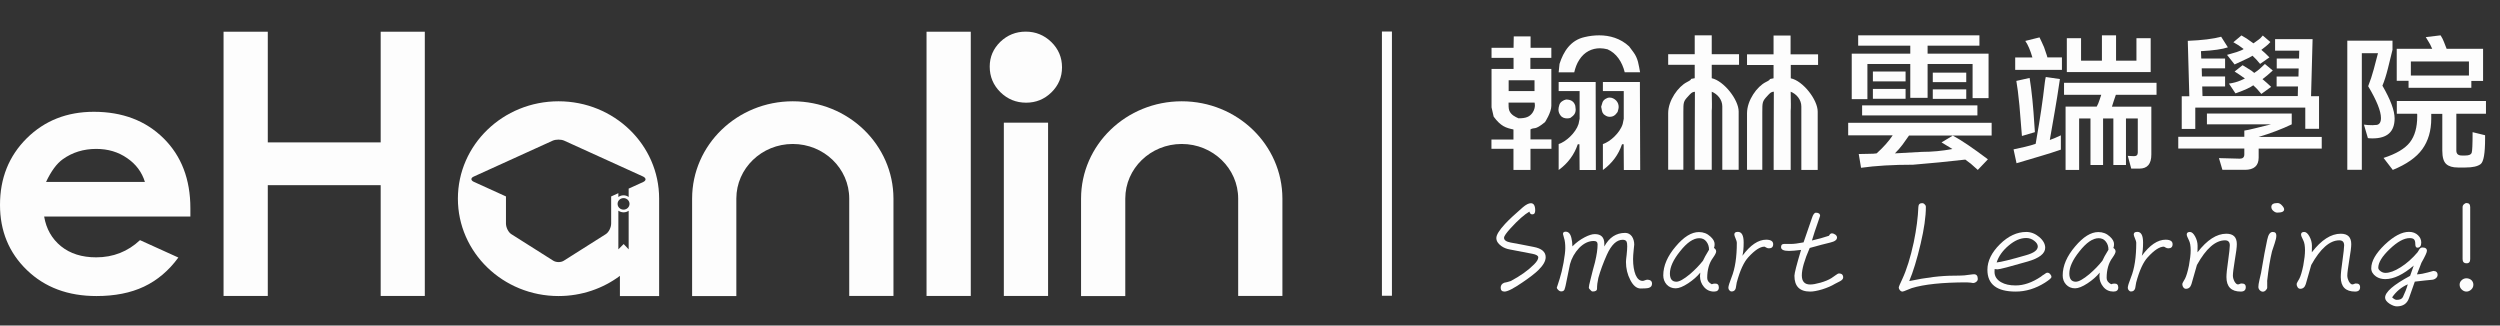 <svg width="192" height="25" viewBox="0 0 192 25" fill="none" xmlns="http://www.w3.org/2000/svg">
<rect x="0" y="0" width="192" height="25" fill="#333333" stroke="none"/>
<path d="M60.886 7.779C56.618 7.779 53.154 11.121 53.154 15.257V22.736H56.551V15.25C56.551 12.936 58.493 11.057 60.886 11.057C63.279 11.057 65.221 12.936 65.221 15.25V22.729H68.618V15.25C68.61 11.121 65.154 7.779 60.886 7.779Z" fill="#FDFDFD"/>
<path d="M90.757 7.779C86.489 7.779 83.025 11.121 83.025 15.257V22.736H86.422V15.25C86.422 12.936 88.364 11.057 90.757 11.057C93.15 11.057 95.092 12.936 95.092 15.25V22.729H98.489V15.25C98.481 11.121 95.025 7.779 90.757 7.779Z" fill="#FDFDFD"/>
<path d="M74.555 2.436H71.158V22.729H74.555V2.436Z" fill="#FDFDFD"/>
<path d="M29.236 2.436V10.936H20.566V2.436H17.169V22.729H20.566V14.221H29.236V22.729H32.625V2.436H29.236Z" fill="#FDFDFD"/>
<path d="M78.779 2.429C79.54 2.429 80.197 2.7 80.743 3.229C81.29 3.764 81.563 4.414 81.563 5.171C81.563 5.921 81.29 6.564 80.751 7.093C80.212 7.621 79.562 7.886 78.808 7.886C78.033 7.886 77.376 7.614 76.829 7.079C76.283 6.536 76.01 5.886 76.01 5.114C76.01 4.371 76.283 3.743 76.822 3.214C77.368 2.693 78.018 2.429 78.779 2.429Z" fill="#FDFDFD"/>
<path d="M80.492 9.421H77.095V22.729H80.492V9.421Z" fill="#FDFDFD"/>
<path d="M14.621 16.629H3.39C3.552 17.586 3.988 18.343 4.689 18.914C5.391 19.479 6.292 19.764 7.385 19.764C8.692 19.764 9.814 19.322 10.752 18.443L13.698 19.779C12.96 20.786 12.081 21.529 11.055 22.014C10.028 22.5 8.81 22.736 7.407 22.736C5.221 22.736 3.441 22.072 2.06 20.736C0.687 19.407 0 17.736 0 15.736C0 13.679 0.687 11.979 2.053 10.621C3.426 9.264 5.14 8.586 7.207 8.586C9.401 8.586 11.188 9.264 12.561 10.621C13.935 11.979 14.621 13.771 14.621 15.993V16.629ZM11.129 13.972C10.9 13.222 10.442 12.607 9.762 12.143C9.083 11.671 8.293 11.436 7.392 11.436C6.417 11.436 5.561 11.7 4.822 12.229C4.357 12.557 3.929 13.143 3.537 13.972H11.129Z" fill="#FDFDFD"/>
<path d="M42.897 7.779C38.629 7.779 35.166 11.121 35.166 15.257C35.166 19.386 38.629 22.736 42.897 22.736C44.669 22.736 46.309 22.157 47.609 21.186V22.736H50.621V15.25C50.621 11.121 47.166 7.779 42.897 7.779ZM48.281 19.15L47.897 18.743L47.49 19.15V16.179C47.601 16.257 47.742 16.307 47.889 16.307C48.037 16.307 48.17 16.264 48.281 16.186V19.15ZM47.889 16.1C47.631 16.1 47.431 15.9 47.431 15.657C47.431 15.414 47.638 15.214 47.889 15.214C48.14 15.214 48.347 15.414 48.347 15.657C48.347 15.9 48.14 16.1 47.889 16.1ZM49.396 13.979L48.281 14.486V15.129C48.17 15.05 48.037 15 47.889 15C47.742 15 47.601 15.05 47.49 15.129V14.836L46.937 15.086V17.164C46.937 17.471 46.752 17.836 46.53 17.979L43.303 20.021C43.082 20.164 42.72 20.164 42.491 20.021L39.264 17.979C39.042 17.836 38.858 17.471 38.858 17.164V15.086L36.391 13.964C36.14 13.85 36.14 13.664 36.391 13.557L42.439 10.807C42.69 10.693 43.097 10.693 43.34 10.807L49.388 13.557C49.639 13.679 49.639 13.864 49.396 13.979Z" fill="#FDFDFD"/>
<path d="M106.9 2.421H106.132V22.714H106.9V2.421Z" fill="#FDFDFD"/>
<path d="M151.008 5.579H148.438V6.307H151.008V5.579Z" fill="#FDFDFD"/>
<path d="M146.614 10.407L146.112 11.114C145.957 11.321 145.765 11.543 145.529 11.779L147.596 11.664C148.379 11.664 149.162 11.593 149.945 11.443L149.509 11.179L149.11 10.936L149.974 10.414C150.631 10.764 151.525 11.371 152.67 12.236L151.894 13.05L151.355 12.571L150.934 12.257C149.575 12.414 148.239 12.543 146.924 12.65C145.374 12.65 144.044 12.729 142.929 12.886L142.752 11.829L143.505 11.814C143.801 11.814 144.007 11.8 144.126 11.779C144.65 11.307 145.063 10.843 145.359 10.393H141.94V9.429H152.958V10.407H146.614Z" fill="#FDFDFD"/>
<path d="M151.495 4.914H148.039V7.514H146.71V4.914H143.417V7.614H142.213V4.121H146.71V3.507H142.708V2.714H152.02V3.507H148.039V4.121H152.721V7.536H151.495V4.914Z" fill="#FDFDFD"/>
<path d="M151.865 8.093H143.01V8.864H151.865V8.093Z" fill="#FDFDFD"/>
<path d="M146.348 5.493H143.838V6.25H146.348V5.493Z" fill="#FDFDFD"/>
<path d="M146.348 6.829H143.838V7.586H146.348V6.829Z" fill="#FDFDFD"/>
<path d="M151.008 6.864H148.438V7.593H151.008V6.864Z" fill="#FDFDFD"/>
<path d="M157.425 10.75L157.846 10.586L158.274 10.393V11.493C157.757 11.671 157.241 11.836 156.724 11.986L154.87 12.536L154.641 11.471L155.513 11.279C155.86 11.2 156.14 11.114 156.34 11.043C156.369 10.85 156.399 10.686 156.421 10.557C156.665 9.186 156.879 7.779 157.041 6.343C157.056 6.221 157.078 6.079 157.115 5.914L158.201 6.071C158.06 7.05 157.927 7.857 157.816 8.5L157.425 10.75ZM156.089 4.414C155.926 3.857 155.749 3.436 155.542 3.143L156.635 2.871C156.687 2.993 156.731 3.086 156.768 3.15L156.982 3.621C157.034 3.764 157.108 3.971 157.196 4.25C157.204 4.286 157.218 4.336 157.241 4.407H158.356V5.364H154.767V4.414H156.089ZM155.284 10.443L155.092 8.093C155.01 7.243 154.929 6.614 154.855 6.214L155.874 5.986C156.037 6.971 156.155 8.193 156.244 9.636C156.251 9.771 156.258 9.943 156.28 10.15L155.284 10.443ZM165.223 8.186V11.871C165.223 12.593 164.92 12.95 164.3 12.95H163.68L163.414 11.971L163.894 11.993C164.086 11.993 164.182 11.9 164.182 11.714V9.1H163.274V12.671H162.306V9.1H161.516V12.671H160.549V9.1H159.677V13.05H158.636V8.186H161.029C161.11 8.05 161.184 7.864 161.258 7.636L161.376 7.279H158.518V6.357H165.622V7.279H162.498L162.351 7.707L162.196 8.193H165.223V8.186ZM158.732 5.536V2.936H159.825V4.657H161.428V2.714H162.513V4.657H164.079V2.936H165.172V5.536H158.732Z" fill="#FDFDFD"/>
<path d="M176.005 8.736V9.55C175.244 9.914 174.402 10.236 173.465 10.514H178.309V11.414H173.465V11.864V12.1C173.465 12.729 173.11 13.043 172.401 13.043H170.681L170.415 12.143L172.017 12.186C172.246 12.186 172.364 12.079 172.364 11.857V11.407H167.291V10.507H172.364V10.029C172.497 10.014 172.8 9.95 173.258 9.836L174.41 9.55H169.492V8.721H176.005V8.736ZM177.031 8.264H168.598V9.9H167.557V7.393H168.14L168.022 3.136C169.122 3.093 169.979 2.986 170.585 2.821L171.101 3.636C170.681 3.779 169.986 3.879 169.034 3.929L169.056 4.493H170.887V5.25H169.093L169.108 5.871H170.887V6.643H169.13L169.152 7.379H176.47L176.485 6.643H174.845V5.879H176.522L176.537 5.257H174.853V4.493H176.566L176.581 3.893H174.727V3.007H177.607L177.489 7.386H178.102V9.893H177.046V8.264H177.031ZM172.992 4.279C172.859 4.371 172.645 4.479 172.357 4.607L171.618 4.95L171.035 4.214L171.773 4C172.069 3.9 172.246 3.821 172.313 3.764L171.921 3.479L171.522 3.243L172.143 2.721L172.541 2.957L173.066 3.329L173.472 3.036C173.531 3.007 173.634 2.907 173.782 2.729L174.365 3.229C174.24 3.371 174.122 3.479 174.018 3.557L173.671 3.829L173.959 4.079L174.292 4.407L173.575 4.907L173.273 4.557L172.992 4.279ZM173.051 6.55C172.822 6.721 172.401 6.914 171.803 7.129C171.773 7.136 171.729 7.15 171.685 7.171L171.183 6.421C171.286 6.4 171.367 6.386 171.426 6.379C171.729 6.321 172.032 6.214 172.335 6.064L172.409 6.029L172.002 5.743L171.618 5.493L172.231 5.007L172.637 5.257C172.859 5.386 173.021 5.5 173.125 5.6C173.295 5.493 173.435 5.386 173.546 5.286L173.945 4.914L174.55 5.414L174.129 5.786L173.76 6.079L174.092 6.364L174.425 6.671L173.671 7.214L173.339 6.829L173.051 6.55Z" fill="#FDFDFD"/>
<path d="M183.737 3.85L183.39 5.264C183.257 5.793 183.116 6.236 182.969 6.579C183.589 7.65 183.906 8.486 183.906 9.093C183.906 10.121 183.338 10.629 182.208 10.629C182.053 10.629 181.927 10.621 181.854 10.607L181.551 9.571C181.728 9.6 181.949 9.614 182.23 9.614C182.274 9.614 182.333 9.607 182.4 9.6C182.466 9.593 182.511 9.593 182.533 9.593C182.747 9.557 182.858 9.379 182.858 9.064C182.858 8.543 182.533 7.721 181.876 6.621C182.045 6.193 182.186 5.757 182.304 5.321L182.629 4.086H181.388V13.043H180.273V3.121H183.744V3.85H183.737ZM187.554 8.743H186.72V8.807C186.72 8.871 186.72 8.936 186.72 9C186.72 9.036 186.72 9.071 186.72 9.1C186.72 10.036 186.491 10.821 186.033 11.457C185.575 12.093 184.815 12.621 183.766 13.05L183.057 12.129C184.032 11.814 184.704 11.414 185.081 10.929C185.457 10.443 185.642 9.779 185.642 8.943V8.793C185.642 8.779 185.634 8.757 185.627 8.736H184.076V7.757H190.922V8.736H188.647V11.564C188.647 11.821 188.788 11.943 189.068 11.943H189.334C189.607 11.943 189.762 11.879 189.821 11.75C189.873 11.621 189.895 11.086 189.895 10.15L190.855 10.386V10.45V10.65C190.855 11.771 190.745 12.421 190.516 12.6C190.287 12.779 189.895 12.864 189.349 12.864H188.921H188.766C188.367 12.864 188.071 12.779 187.872 12.6C187.673 12.421 187.569 12.086 187.569 11.571V8.743H187.554ZM189.807 6.743H184.977V6.207H184.069V3.75H186.794C186.764 3.686 186.735 3.629 186.72 3.593C186.668 3.464 186.609 3.357 186.55 3.264L186.299 2.85L187.436 2.714C187.54 2.871 187.621 3.029 187.687 3.2L187.902 3.75H190.7V6.214H189.799V6.743H189.807ZM189.615 4.721H185.154V5.8H189.615V4.721Z" fill="#FDFDFD"/>
<path d="M117.851 6.993H115.865V6.164H117.851V6.993ZM125.959 5.557C125.849 4.986 125.812 4.493 125.442 4L125.117 3.564C124.453 2.943 123.618 2.714 122.821 2.714C122.422 2.714 122.045 2.764 121.691 2.85C120.628 3.086 120.074 3.95 119.771 4.907C119.741 5.164 119.705 5.557 119.705 5.557H120.901C120.982 5.214 121.093 4.893 121.285 4.6C121.676 3.979 122.267 3.707 122.873 3.707C123.065 3.707 123.257 3.736 123.456 3.786C124.135 4.079 124.586 4.757 124.778 5.55H125.959V5.557ZM124.231 8.6C124.268 8.464 124.313 8.336 124.313 8.214C124.313 8.043 124.261 7.871 124.121 7.721C123.98 7.579 123.803 7.493 123.618 7.493C123.508 7.493 123.389 7.536 123.293 7.6C123.035 7.771 123.065 7.936 122.969 8.2C123.035 8.45 122.998 8.586 123.161 8.771C123.294 8.879 123.434 8.971 123.611 8.971C123.906 8.971 124.054 8.85 124.231 8.6ZM120.982 8.121C120.871 7.736 120.561 7.643 120.273 7.643C120.066 7.686 119.808 7.843 119.756 8.064C119.712 8.2 119.69 8.314 119.69 8.421C119.69 8.579 119.741 8.729 119.852 8.871C119.978 9.043 120.177 9.093 120.354 9.093C120.465 9.093 120.546 9.079 120.613 9.05C120.901 8.85 121.012 8.693 121.012 8.4C121.004 8.336 120.989 8.229 120.982 8.121ZM122.548 6.829V6.3H119.705V6.993H121.314V9.121L121.233 9.521C121.012 10.221 120.236 10.9 119.705 11.064V13.057C120.413 12.543 120.901 11.886 121.174 11.079H121.3L121.314 13.057H122.562L122.548 6.829ZM119.158 3.671H117.548V2.793H116.256L116.241 3.671H114.55V4.443H116.241V5.293H114.55V8.243L114.713 8.957C115.259 9.7 115.65 9.821 116.234 9.943V10.714H114.543V11.429H116.234V13.05H117.541V11.429H119.151V10.707H117.541V9.936C117.866 9.75 117.844 10.043 118.656 9.379C118.656 9.379 119.143 8.636 119.143 8.129V5.293H117.533V4.443H119.143V3.671H119.158ZM117.851 7.871C117.851 7.871 117.881 7.95 117.881 8.086C117.881 8.243 117.836 8.457 117.689 8.671C117.46 8.979 117.186 9.086 116.625 9.086C116.367 8.979 116.049 8.821 115.916 8.5C115.85 8.35 115.857 8.05 115.857 7.879H117.851V7.871ZM125.945 6.829V6.3H123.102V6.993H124.704V9.121L124.623 9.521C124.409 10.221 123.633 10.9 123.102 11.064V13.057C123.81 12.543 124.298 11.886 124.571 11.079H124.697L124.711 13.057H125.967L125.945 6.829Z" fill="#FDFDFD"/>
<path d="M131.461 4.164H133.558V4.979H131.461V6.007C132.384 6.207 133.529 7.65 133.529 8.564V8.921V13.043H132.273V8.171C132.273 7.643 131.897 7.221 131.461 7.043C131.461 7.043 131.476 7.557 131.476 7.986C131.476 8.2 131.476 8.407 131.461 8.514V13.043H130.154V12.686V11.621L130.169 7.05C129.925 7.05 129.785 7.257 129.666 7.379C129.282 7.786 129.282 7.85 129.282 8.614V13.036H128.116V10.521V8.693C128.116 7.707 128.891 6.643 129.556 6.307C130.154 6.007 129.585 6.107 130.154 6.007V4.979H128.116V4.164H130.154V2.714C130.198 2.714 131.461 2.714 131.461 2.714V4.164ZM137.531 4.171H139.628V4.986H137.531V6.014C138.454 6.2 139.599 7.65 139.599 8.571V8.914V13.05H138.343V8.179C138.343 7.65 137.967 7.214 137.524 7.043C137.524 7.043 137.538 7.557 137.538 7.993C137.538 8.207 137.538 8.4 137.524 8.507V13.05H136.217V12.679V11.614L136.231 7.043C135.988 7.043 135.847 7.25 135.729 7.371C135.345 7.779 135.345 7.857 135.345 8.621V13.043H134.171V10.514V8.7C134.171 7.7 134.946 6.636 135.611 6.307C136.209 6.014 135.641 6.121 136.209 6.014V4.993H134.171V4.171H136.209V2.729C136.253 2.729 137.516 2.729 137.516 2.729V4.171H137.531Z" fill="#FDFDFD"/>
<path d="M118.708 19.75C118.708 20.05 118.523 20.372 118.154 20.736C117.903 20.986 117.497 21.3 116.928 21.686C116.241 22.157 115.783 22.393 115.547 22.393C115.355 22.393 115.252 22.293 115.252 22.1C115.252 21.914 115.34 21.786 115.525 21.714C115.636 21.7 115.798 21.657 116.02 21.586C116.751 21.2 117.356 20.771 117.822 20.3C118.028 20.093 118.139 19.914 118.139 19.764C118.139 19.643 117.991 19.55 117.696 19.493C117.312 19.422 116.729 19.307 115.946 19.157C115.702 19.114 115.481 19.029 115.289 18.886C115.045 18.707 114.919 18.507 114.919 18.279C114.919 18.043 115.141 17.679 115.591 17.193C115.902 16.857 116.359 16.436 116.943 15.929C117.194 15.714 117.401 15.607 117.571 15.607C117.792 15.607 117.903 15.793 117.903 16.164C117.903 16.364 117.829 16.464 117.681 16.464C117.563 16.464 117.489 16.393 117.46 16.25C117.083 16.464 116.603 16.886 116.027 17.514C115.687 17.886 115.51 18.136 115.51 18.264C115.51 18.443 115.68 18.564 116.027 18.629C116.448 18.7 117.031 18.814 117.785 18.964C118.398 19.079 118.708 19.343 118.708 19.75Z" fill="#FDFDFD"/>
<path d="M126.875 21.786C126.875 21.95 126.794 22.057 126.631 22.107C126.513 22.143 126.306 22.157 126.004 22.157C125.694 22.157 125.428 21.936 125.206 21.5C124.985 21.079 124.874 20.614 124.874 20.122C124.874 20.036 124.889 19.85 124.926 19.572C124.955 19.293 124.97 19.079 124.97 18.922C124.97 18.743 124.955 18.629 124.926 18.564C124.874 18.464 124.778 18.414 124.623 18.414C124.158 18.414 123.751 18.8 123.404 19.572C123.116 20.221 122.902 20.807 122.754 21.343C122.688 21.636 122.651 21.907 122.651 22.172C122.651 22.314 122.54 22.386 122.326 22.386C122.26 22.386 122.201 22.35 122.142 22.271C122.068 22.207 122.023 22.143 122.023 22.079C122.023 22 122.06 21.807 122.142 21.5C122.252 21.043 122.37 20.586 122.496 20.136C122.629 19.579 122.695 19.129 122.695 18.771C122.695 18.593 122.599 18.507 122.4 18.507C122.001 18.507 121.632 18.686 121.278 19.043C120.938 19.407 120.702 19.822 120.576 20.286C120.561 20.343 120.45 20.886 120.244 21.907C120.229 21.986 120.199 22.1 120.148 22.25C120.103 22.336 120.022 22.379 119.897 22.379C119.823 22.379 119.742 22.343 119.668 22.264C119.601 22.207 119.564 22.143 119.564 22.072C119.564 22.093 119.638 21.872 119.786 21.4C119.889 21.086 119.985 20.679 120.081 20.172C120.17 19.664 120.214 19.293 120.214 19.057C120.214 18.736 120.185 18.471 120.118 18.279C120.066 18.1 120.037 17.993 120.037 17.971C120.037 17.85 120.103 17.793 120.244 17.793C120.465 17.793 120.613 17.957 120.687 18.293C120.731 18.457 120.753 18.664 120.761 18.922C121.041 18.636 121.351 18.407 121.706 18.221C122.023 18.057 122.282 17.979 122.481 17.979C122.969 17.979 123.212 18.229 123.212 18.729V18.929C123.589 18.236 124.121 17.886 124.815 17.886C125.029 17.886 125.199 17.979 125.332 18.157C125.45 18.336 125.509 18.55 125.509 18.786C125.509 18.793 125.494 18.936 125.465 19.214C125.435 19.5 125.42 19.729 125.42 19.9C125.42 20.393 125.487 20.793 125.612 21.107C125.745 21.414 125.922 21.572 126.159 21.572C126.203 21.572 126.27 21.557 126.343 21.521C126.41 21.493 126.484 21.479 126.55 21.479C126.764 21.5 126.875 21.593 126.875 21.786Z" fill="#FDFDFD"/>
<path d="M132.007 22.079C132.007 22.286 131.882 22.393 131.638 22.393C131.328 22.393 131.07 22.279 130.863 22.036C130.663 21.8 130.56 21.521 130.56 21.207C130.56 21.143 130.567 21.05 130.582 20.936C130.339 21.236 130.028 21.507 129.652 21.757C129.26 22.014 128.943 22.143 128.692 22.143C128.404 22.143 128.175 22.043 127.998 21.85C127.828 21.657 127.739 21.422 127.739 21.15C127.739 20.407 128.064 19.664 128.699 18.922C129.319 18.186 129.91 17.822 130.479 17.822C130.819 17.822 131.114 17.936 131.358 18.164C131.572 18.357 131.683 18.55 131.683 18.743C131.683 18.872 131.668 18.971 131.631 19.043C131.742 19.107 131.801 19.2 131.801 19.314C131.801 19.407 131.719 19.572 131.557 19.8C131.262 20.2 131.114 20.714 131.114 21.35C131.114 21.55 131.232 21.707 131.461 21.829C131.542 21.793 131.631 21.779 131.712 21.779C131.904 21.771 132.007 21.872 132.007 22.079ZM131.254 19.179C131.254 18.929 131.18 18.721 131.047 18.55C130.915 18.379 130.737 18.293 130.501 18.293C130.051 18.293 129.556 18.629 129.024 19.307C128.507 19.95 128.249 20.514 128.249 21.007C128.249 21.429 128.419 21.636 128.751 21.636C128.972 21.636 129.319 21.443 129.785 21.057C130.176 20.721 130.508 20.379 130.789 20.021C130.87 19.843 131.018 19.557 131.254 19.179Z" fill="#FDFDFD"/>
<path d="M136.18 18.757C136.18 18.964 136.069 19.072 135.855 19.072C135.781 19.072 135.707 19.05 135.633 19.007C135.567 18.964 135.523 18.943 135.508 18.943C135.183 18.943 134.777 19.207 134.282 19.743C133.935 20.114 133.632 20.764 133.381 21.7C133.351 21.85 133.329 21.993 133.307 22.136C133.255 22.307 133.152 22.386 132.982 22.386C132.923 22.386 132.864 22.357 132.812 22.293C132.761 22.236 132.739 22.172 132.739 22.1C132.739 21.979 132.82 21.714 132.982 21.3C133.255 20.629 133.388 19.743 133.388 18.636C133.388 18.572 133.359 18.464 133.292 18.314C133.226 18.164 133.196 18.064 133.196 18.007C133.196 17.872 133.285 17.807 133.47 17.807C133.765 17.807 133.913 18.079 133.913 18.629C133.913 19.043 133.883 19.379 133.817 19.643C134.422 18.822 135.035 18.407 135.648 18.407C136.01 18.414 136.18 18.529 136.18 18.757Z" fill="#FDFDFD"/>
<path d="M141.556 21.307C141.556 21.414 141.475 21.514 141.312 21.6C141.187 21.664 141.061 21.729 140.935 21.793C140.655 21.964 140.33 22.1 139.953 22.221C139.569 22.336 139.259 22.393 139.023 22.393C138.211 22.393 137.812 21.986 137.812 21.179C137.812 20.986 137.982 20.329 138.321 19.193C137.915 19.243 137.605 19.271 137.391 19.271C136.985 19.271 136.785 19.172 136.785 18.979C136.785 18.814 136.859 18.736 137.014 18.736H137.539C137.775 18.736 138.1 18.693 138.513 18.614L139.156 16.75C139.244 16.471 139.348 16.336 139.459 16.336C139.673 16.336 139.783 16.414 139.783 16.579L139.628 17.036C139.436 17.586 139.274 18.064 139.156 18.471C139.621 18.364 140.057 18.243 140.463 18.107C140.529 17.986 140.596 17.922 140.684 17.922C140.773 17.922 140.869 17.957 140.958 18.021C141.039 18.086 141.083 18.157 141.083 18.243C141.083 18.422 140.906 18.55 140.559 18.629C140.212 18.707 139.687 18.85 138.986 19.043C138.58 19.964 138.38 20.672 138.38 21.15C138.38 21.614 138.595 21.85 139.023 21.85C139.222 21.85 139.488 21.8 139.82 21.707C140.145 21.614 140.426 21.5 140.647 21.364C140.677 21.343 140.788 21.264 140.995 21.122C141.091 21.043 141.179 21 141.253 21C141.445 21.007 141.556 21.107 141.556 21.307Z" fill="#FDFDFD"/>
<path d="M151.894 21.422C151.894 21.507 151.857 21.586 151.776 21.643C151.71 21.7 151.621 21.736 151.525 21.736C151.518 21.736 151.459 21.729 151.348 21.707C151.244 21.693 151.148 21.686 151.052 21.686C149.177 21.686 147.759 21.836 146.814 22.129C146.806 22.129 146.688 22.179 146.459 22.271C146.275 22.35 146.156 22.393 146.112 22.393C146.038 22.393 145.964 22.357 145.905 22.279C145.854 22.214 145.824 22.15 145.824 22.086C145.824 22.029 145.913 21.814 146.097 21.429C146.43 20.714 146.725 19.771 146.976 18.607C147.183 17.6 147.301 16.693 147.331 15.893C147.338 15.7 147.434 15.6 147.626 15.6C147.692 15.6 147.759 15.629 147.811 15.693C147.877 15.75 147.907 15.814 147.907 15.893C147.907 16.636 147.774 17.579 147.508 18.707C147.22 19.936 146.924 20.893 146.629 21.586C147.951 21.307 149.088 21.172 150.055 21.172C150.373 21.172 150.639 21.164 150.853 21.15C150.942 21.143 151.148 21.114 151.473 21.072C151.518 21.064 151.555 21.064 151.591 21.064C151.791 21.057 151.894 21.179 151.894 21.422Z" fill="#FDFDFD"/>
<path d="M157.551 21.279C157.551 21.35 157.388 21.493 157.056 21.707C156.332 22.164 155.579 22.393 154.804 22.393C153.356 22.393 152.633 21.836 152.633 20.721C152.633 20.043 152.958 19.386 153.593 18.757C154.228 18.129 154.907 17.814 155.616 17.814C155.971 17.814 156.303 17.943 156.613 18.2C156.923 18.464 157.071 18.743 157.071 19.029C157.071 19.471 156.62 19.829 155.719 20.086C154.339 20.486 153.563 20.686 153.408 20.686C153.342 20.686 153.268 20.679 153.187 20.664C153.179 20.707 153.179 20.779 153.179 20.879C153.179 21.214 153.349 21.479 153.681 21.672C153.977 21.843 154.346 21.922 154.804 21.922C155.424 21.922 156.067 21.7 156.739 21.25C156.812 21.186 156.894 21.129 156.982 21.079C157.093 20.993 157.174 20.943 157.233 20.943C157.329 20.943 157.403 20.986 157.462 21.064C157.521 21.129 157.551 21.2 157.551 21.279ZM156.502 18.929C156.502 18.779 156.414 18.636 156.229 18.493C156.044 18.35 155.845 18.279 155.609 18.279C155.166 18.279 154.723 18.471 154.265 18.857C153.807 19.243 153.497 19.672 153.342 20.157C153.689 20.122 154.442 19.936 155.601 19.6C156.207 19.429 156.502 19.207 156.502 18.929Z" fill="#FDFDFD"/>
<path d="M162.683 22.079C162.683 22.286 162.558 22.393 162.314 22.393C162.004 22.393 161.738 22.279 161.538 22.036C161.339 21.8 161.236 21.521 161.236 21.207C161.236 21.143 161.243 21.05 161.258 20.936C161.014 21.236 160.704 21.507 160.327 21.757C159.936 22.014 159.611 22.143 159.367 22.143C159.079 22.143 158.85 22.043 158.673 21.85C158.496 21.657 158.415 21.422 158.415 21.15C158.415 20.407 158.74 19.664 159.375 18.922C159.995 18.186 160.586 17.822 161.154 17.822C161.494 17.822 161.79 17.936 162.033 18.164C162.247 18.357 162.358 18.55 162.358 18.743C162.358 18.872 162.343 18.971 162.306 19.043C162.417 19.107 162.476 19.2 162.476 19.314C162.476 19.407 162.395 19.572 162.233 19.8C161.937 20.2 161.79 20.714 161.79 21.35C161.79 21.55 161.908 21.707 162.137 21.829C162.218 21.793 162.306 21.779 162.388 21.779C162.58 21.771 162.683 21.872 162.683 22.079ZM161.93 19.179C161.93 18.929 161.863 18.721 161.723 18.55C161.59 18.379 161.406 18.293 161.177 18.293C160.726 18.293 160.231 18.629 159.7 19.307C159.183 19.95 158.924 20.514 158.924 21.007C158.924 21.429 159.094 21.636 159.426 21.636C159.648 21.636 159.995 21.443 160.46 21.057C160.852 20.721 161.184 20.379 161.465 20.021C161.538 19.843 161.694 19.557 161.93 19.179Z" fill="#FDFDFD"/>
<path d="M166.855 18.757C166.855 18.964 166.745 19.072 166.53 19.072C166.457 19.072 166.383 19.05 166.309 19.007C166.242 18.964 166.198 18.943 166.183 18.943C165.858 18.943 165.452 19.207 164.958 19.743C164.61 20.114 164.308 20.764 164.057 21.7C164.027 21.85 164.005 21.993 163.983 22.136C163.931 22.307 163.828 22.386 163.658 22.386C163.591 22.386 163.54 22.357 163.488 22.293C163.436 22.236 163.414 22.172 163.414 22.1C163.414 21.979 163.495 21.714 163.658 21.3C163.931 20.629 164.064 19.743 164.064 18.636C164.064 18.572 164.034 18.464 163.968 18.314C163.902 18.164 163.872 18.064 163.872 18.007C163.872 17.872 163.961 17.807 164.145 17.807C164.441 17.807 164.588 18.079 164.588 18.629C164.588 19.043 164.559 19.379 164.492 19.643C165.098 18.822 165.711 18.407 166.324 18.407C166.686 18.414 166.855 18.529 166.855 18.757Z" fill="#FDFDFD"/>
<path d="M172.475 22.057C172.475 22.279 172.35 22.393 172.091 22.393C171.36 22.393 170.991 22.021 170.991 21.279C170.991 21.029 171.035 20.607 171.124 20C171.205 19.407 171.249 19.021 171.249 18.843C171.249 18.586 171.124 18.457 170.88 18.457C170.149 18.457 169.425 19.086 168.724 20.35C168.62 20.729 168.48 21.214 168.303 21.822C168.229 22.057 168.089 22.179 167.882 22.179C167.793 22.179 167.719 22.136 167.675 22.057C167.623 21.986 167.601 21.9 167.601 21.814C167.601 21.779 167.631 21.714 167.683 21.622L167.808 21.407C167.911 21.207 168.015 20.864 168.111 20.393C168.199 19.914 168.244 19.529 168.244 19.229C168.244 18.886 168.199 18.629 168.111 18.457C168 18.243 167.941 18.093 167.941 18.014C167.941 17.879 168.022 17.814 168.185 17.814C168.325 17.814 168.458 17.929 168.583 18.157C168.709 18.386 168.775 18.629 168.775 18.879C168.775 19.093 168.768 19.257 168.768 19.379C169.499 18.429 170.238 17.95 170.983 17.95C171.523 17.95 171.788 18.214 171.788 18.75C171.788 18.979 171.737 19.393 171.633 19.986C171.537 20.579 171.486 20.971 171.486 21.164C171.486 21.314 171.53 21.464 171.611 21.622C171.7 21.771 171.788 21.843 171.87 21.843C171.899 21.843 171.936 21.836 171.995 21.814C172.054 21.786 172.099 21.771 172.128 21.771C172.372 21.764 172.475 21.857 172.475 22.057Z" fill="#FDFDFD"/>
<path d="M174.823 18.1C174.823 18.243 174.779 18.443 174.691 18.7C174.572 19.036 174.506 19.236 174.491 19.3C174.343 19.907 174.218 20.672 174.115 21.6C174.122 21.536 174.122 21.7 174.122 22.086C174.122 22.15 174.085 22.221 174.019 22.286C173.952 22.357 173.878 22.4 173.79 22.4C173.701 22.4 173.62 22.364 173.546 22.286C173.479 22.214 173.443 22.129 173.443 22.036C173.443 21.907 173.472 21.729 173.524 21.507C173.598 21.186 173.642 21 173.649 20.957C173.841 19.8 174.004 18.95 174.122 18.414C174.203 18.014 174.343 17.814 174.543 17.814C174.735 17.814 174.823 17.907 174.823 18.1ZM175.422 16.079C175.422 16.25 175.244 16.329 174.89 16.329C174.794 16.329 174.698 16.286 174.595 16.2C174.491 16.114 174.439 16.014 174.439 15.893C174.439 15.693 174.594 15.593 174.912 15.593C175.03 15.593 175.141 15.65 175.244 15.764C175.363 15.886 175.422 15.993 175.422 16.079Z" fill="#FDFDFD"/>
<path d="M181.255 22.057C181.255 22.279 181.13 22.393 180.871 22.393C180.14 22.393 179.771 22.021 179.771 21.279C179.771 21.029 179.815 20.607 179.904 20C179.985 19.407 180.03 19.021 180.03 18.843C180.03 18.586 179.904 18.457 179.66 18.457C178.929 18.457 178.206 19.086 177.504 20.35C177.401 20.729 177.26 21.214 177.083 21.822C177.009 22.057 176.869 22.179 176.662 22.179C176.574 22.179 176.5 22.136 176.455 22.057C176.404 21.986 176.382 21.9 176.382 21.814C176.382 21.779 176.411 21.714 176.463 21.622L176.588 21.407C176.692 21.207 176.795 20.864 176.891 20.393C176.98 19.914 177.024 19.529 177.024 19.229C177.024 18.886 176.98 18.629 176.891 18.457C176.78 18.243 176.721 18.093 176.721 18.014C176.721 17.879 176.803 17.814 176.965 17.814C177.105 17.814 177.238 17.929 177.364 18.157C177.489 18.386 177.556 18.629 177.556 18.879C177.556 19.093 177.548 19.257 177.548 19.379C178.279 18.429 179.018 17.95 179.771 17.95C180.31 17.95 180.576 18.214 180.576 18.75C180.576 18.979 180.524 19.393 180.421 19.986C180.325 20.579 180.273 20.971 180.273 21.164C180.273 21.314 180.318 21.464 180.399 21.622C180.487 21.771 180.576 21.843 180.657 21.843C180.687 21.843 180.724 21.836 180.783 21.814C180.842 21.786 180.886 21.771 180.923 21.771C181.145 21.764 181.255 21.857 181.255 22.057Z" fill="#FDFDFD"/>
<path d="M187.207 21.114C187.207 21.207 187.163 21.293 187.082 21.364C186.993 21.436 186.897 21.479 186.787 21.486C186.491 21.514 186.048 21.557 185.457 21.629C185.347 21.95 185.199 22.379 185.007 22.907C184.859 23.322 184.549 23.529 184.076 23.529C183.921 23.529 183.744 23.464 183.53 23.336C183.294 23.179 183.175 23.021 183.175 22.857C183.175 22.429 183.818 21.872 185.095 21.186L185.376 20.393C184.564 21.086 183.84 21.436 183.19 21.436C182.917 21.436 182.681 21.372 182.481 21.236C182.238 21.064 182.112 20.857 182.112 20.607C182.112 20.057 182.459 19.457 183.146 18.793C183.84 18.136 184.46 17.807 185.007 17.807C185.295 17.807 185.524 17.893 185.708 18.072C185.871 18.229 185.952 18.414 185.952 18.629C185.952 18.893 185.849 19.021 185.649 19.021C185.546 19.021 185.494 18.922 185.494 18.721C185.494 18.557 185.457 18.443 185.391 18.379C185.332 18.322 185.228 18.286 185.066 18.286C184.63 18.286 184.121 18.564 183.53 19.129C182.947 19.686 182.651 20.164 182.651 20.564C182.651 20.657 182.71 20.743 182.828 20.829C182.939 20.914 183.065 20.957 183.205 20.957C183.523 20.957 183.914 20.814 184.364 20.529C184.822 20.243 185.258 19.857 185.671 19.372C185.723 19.293 185.767 19.207 185.819 19.129C185.878 19.05 185.952 19.007 186.041 19.007C186.27 19.007 186.388 19.093 186.388 19.264C186.388 19.379 186.247 19.686 185.967 20.179L185.62 21.072C185.893 21.057 186.166 21.007 186.439 20.929C186.742 20.85 186.89 20.807 186.883 20.807C187.097 20.814 187.207 20.914 187.207 21.114ZM184.918 21.836C184.438 22.043 184.032 22.379 183.715 22.836C183.847 22.964 183.966 23.029 184.069 23.029C184.313 23.029 184.468 22.957 184.542 22.814C184.704 22.479 184.83 22.15 184.918 21.836Z" fill="#FDFDFD"/>
<path d="M189.955 21.864C189.955 22.007 189.903 22.129 189.799 22.229C189.689 22.336 189.563 22.393 189.423 22.393C189.283 22.393 189.164 22.336 189.054 22.229C188.95 22.129 188.899 22.007 188.899 21.864C188.899 21.729 188.95 21.614 189.054 21.521C189.157 21.422 189.283 21.372 189.423 21.372C189.571 21.372 189.703 21.422 189.814 21.521C189.903 21.614 189.955 21.729 189.955 21.864ZM189.711 19.9C189.711 20.114 189.622 20.221 189.438 20.221C189.231 20.221 189.127 20.114 189.127 19.9V15.907C189.127 15.822 189.164 15.743 189.231 15.686C189.297 15.629 189.356 15.593 189.43 15.593C189.622 15.593 189.711 15.7 189.711 15.907V19.9Z" fill="#FDFDFD"/>
</svg>
